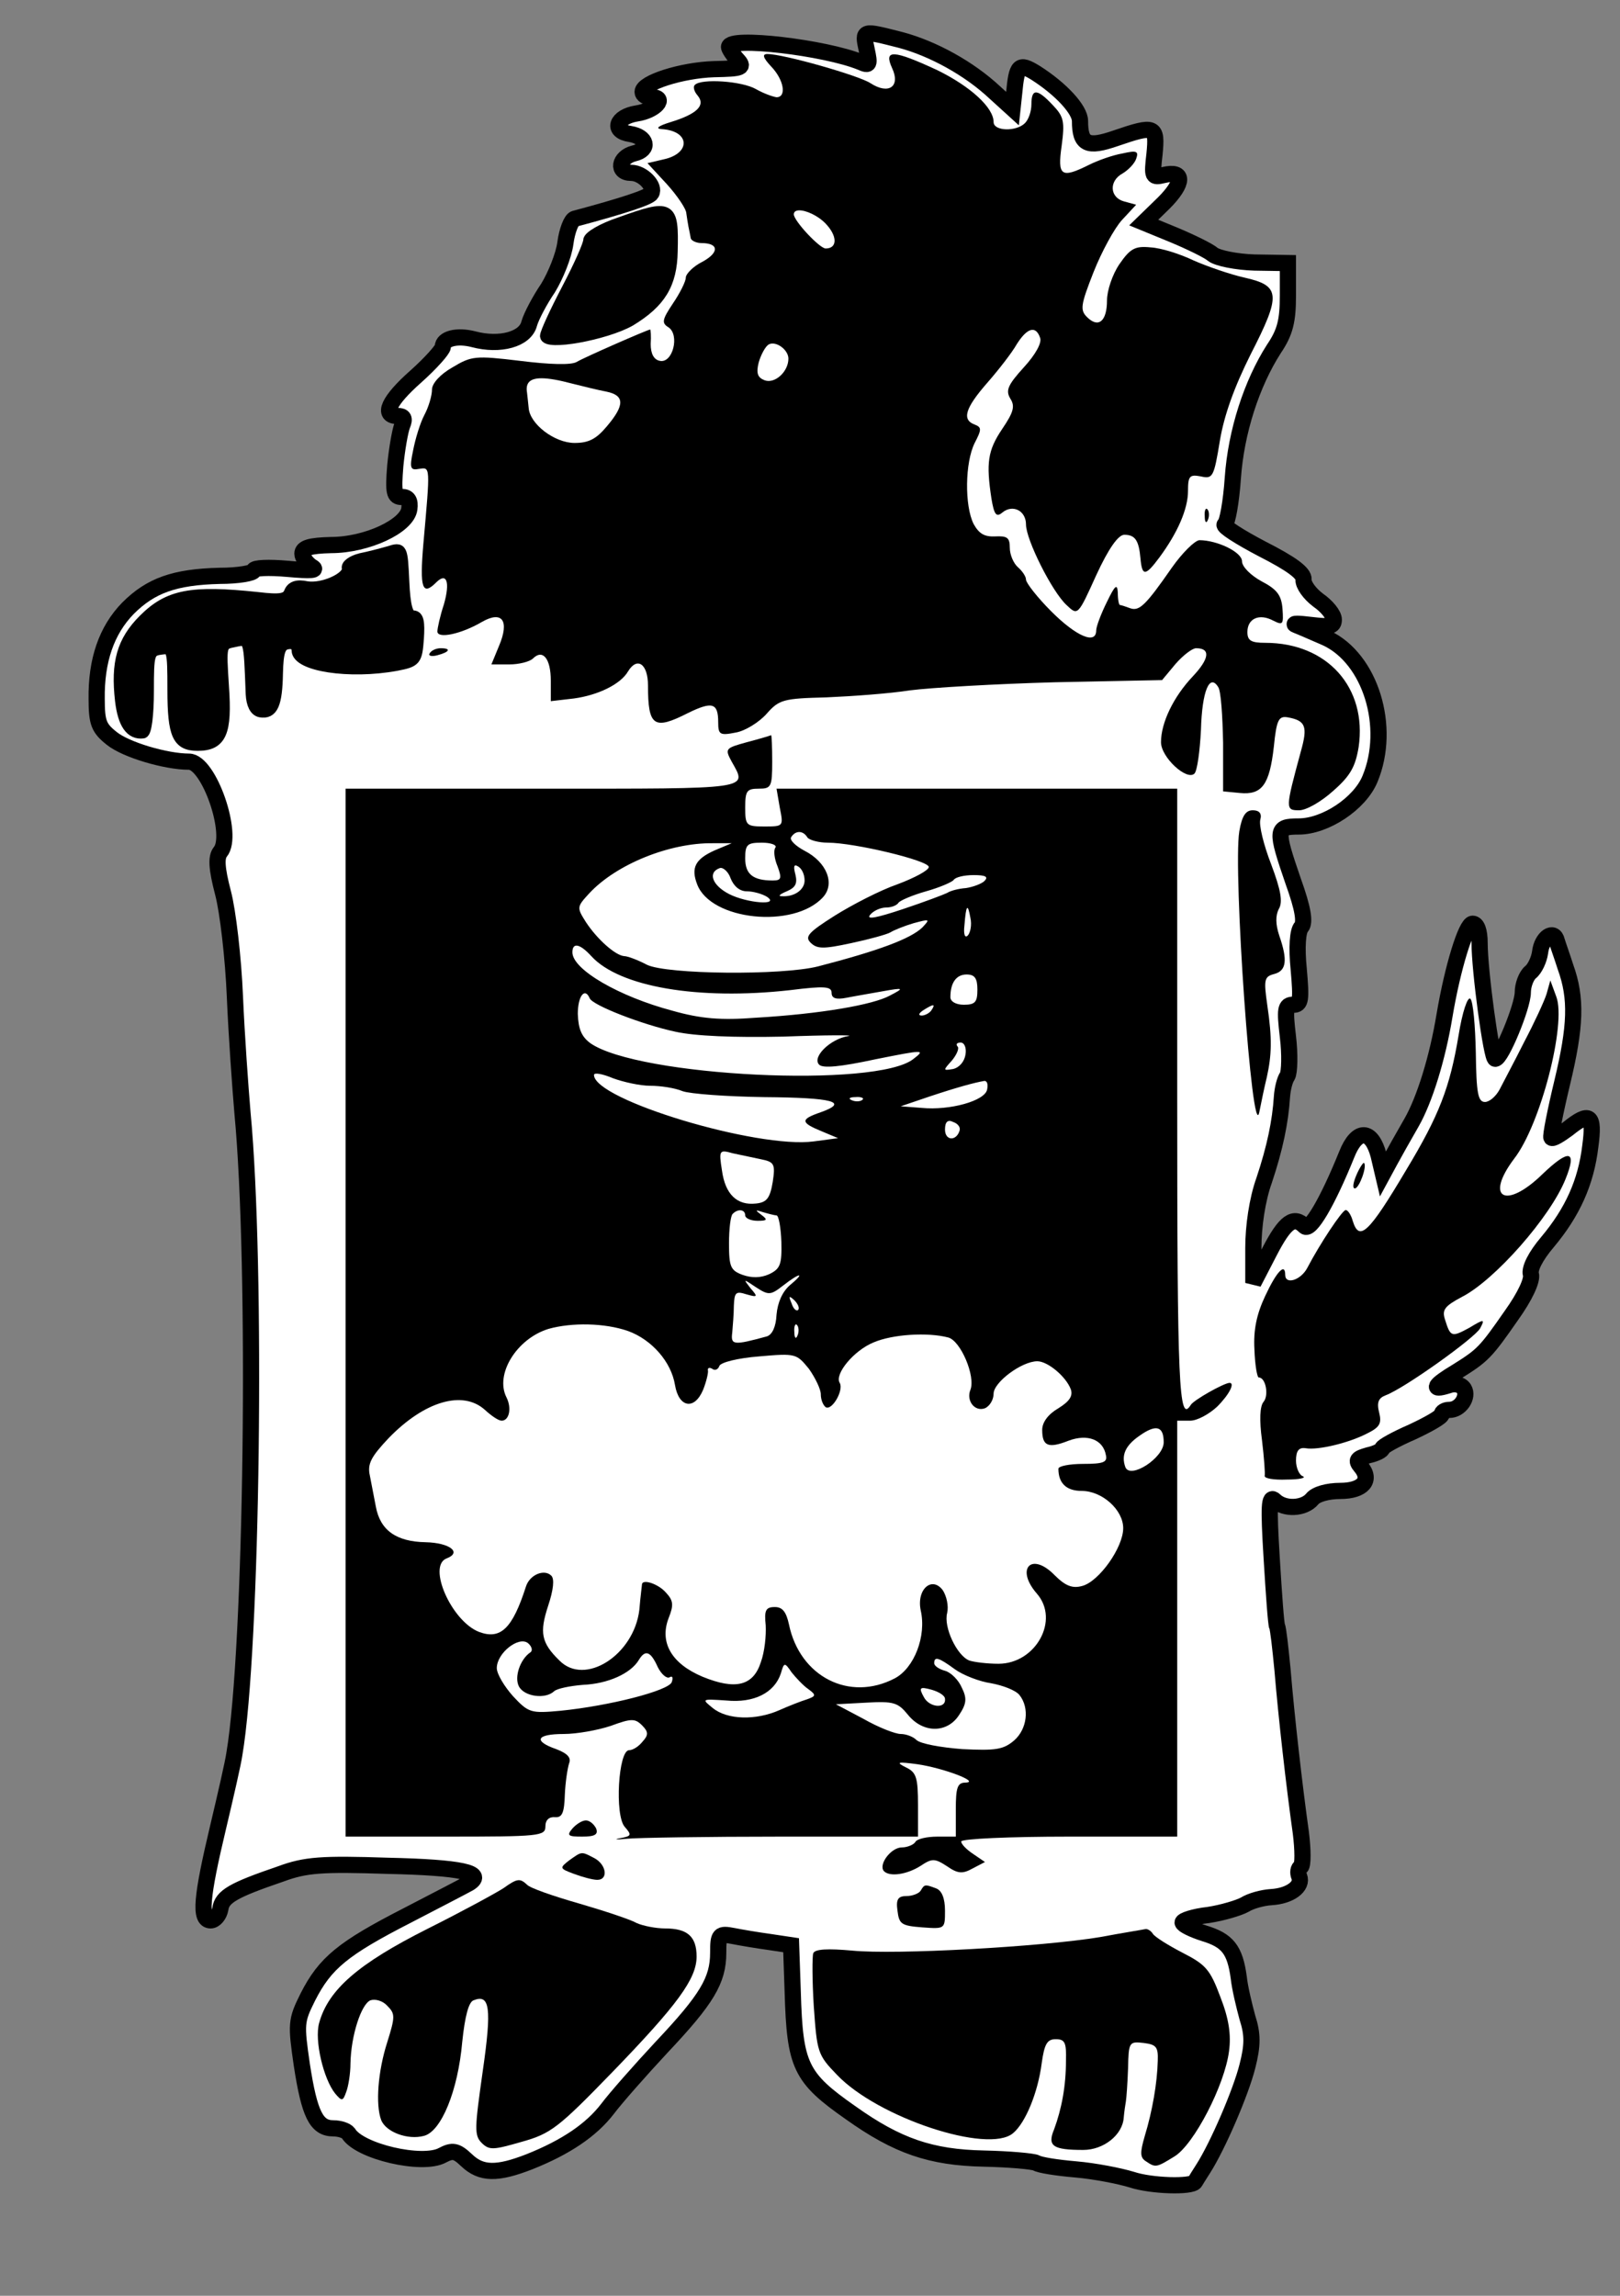 <svg xmlns:svg="http://www.w3.org/2000/svg" xmlns="http://www.w3.org/2000/svg" id="rexray-banner-logo" version="1.0" viewBox="0 0 300 425" preserveAspectRatio="xMidYMid meet">
    <rect x="0" y="0" width="300" height="425" fill="#808080" stroke="none"/>
    <g transform="translate(0,425) scale(0.1,-0.1)" stroke="none">
        <path id="rexray-banner-logo-bg" stroke-width="30" stroke="#000" fill="#fff" d="M0 2500l0 0 0 0 0 0 0 0 0 0 0 0 0 0 0 0m1668 1676c60-16 127-53 174-97l33-30 3 28c5 53 9 57 40 38 47-30 82-68 82-89 0-44 14-50 66-32 73 25 77 23 72-29-5-43-4-44 17-39 38 9 38-14 0-52l-37-36 56-23c31-13 64-29 72-36 9-7 44-14 77-15l62-1 0-60c0-47-5-68-26-99-41-64-70-153-76-239-3-44-10-83-15-86-4-3 27-23 69-45 55-28 78-45 77-57-1-9 11-26 27-38 16-11 29-27 29-36 0-13-8-14-42-10-24 3-36 3-28 0 8-3 33-14 56-24 82-38 121-165 81-261-19-46-83-88-132-88-43 0-43-6-10-102 18-50 22-75 15-84-7-7-9-38-5-78 5-57 4-66-10-66-15 0-16-8-10-59 4-33 3-66-1-73-5-7-9-24-10-38-3-47-13-95-33-155-13-36-20-86-20-125l0-65 30 58c29 56 45 67 65 47 10-10 42 44 78 133 19 48 46 47 59-2l8-34 13 24c7 13 25 45 40 71 24 42 48 119 61 198 15 89 40 170 52 170 8 0 13-13 13-36 0-51 22-214 29-214 11 0 51 97 51 123 0 13 6 30 14 37 8 6 16 23 18 37 3 28 26 43 31 21 2-7 10-29 16-48 21-58 19-110-6-214-13-54-22-100-20-102 2-3 15 5 30 16 41 33 50 27 42-32-8-67-33-122-79-177-23-27-34-50-31-60 3-11-11-41-36-76-48-69-53-74-101-104-42-25-49-36-17-26 13 5 25 2 30-6 9-15-7-39-27-39-8 0-14-4-14-8 0-5-25-19-55-33-30-13-55-27-55-30 0-4-12-10-26-13-21-6-24-9-14-21 21-25 4-45-38-45-23 0-45-6-52-15-15-18-51-20-69-3-11 11-12-9-6-107 4-66 8-122 10-126 2-3 6-39 10-80 7-85 22-217 34-302 4-32 4-60 0-63-5-2-6-11-3-18 7-18-17-36-52-38-16-1-38-7-49-14-11-6-41-15-67-19-27-3-48-10-48-14 0-4 18-13 40-20 43-13 57-30 64-82 2-19 10-52 16-74 10-31 10-51 0-90-12-48-55-148-82-190-7-11-14-22-15-24-6-10-81-8-117 4-23 7-69 16-104 19-35 3-67 8-73 12-6 3-50 7-97 8-98 2-160 23-247 85-93 65-103 87-107 223l-3 87-40 6c-22 3-52 8-67 11-26 5-28 3-28-31 0-51-21-86-105-175-40-43-85-94-100-114-30-39-77-71-145-98-59-23-89-23-116 3-19 18-26 19-45 9-37-20-154 7-174 41-4 5-16 9-28 9-31 0-44 26-58 117-11 76-11 82 11 126 32 63 65 90 184 151 56 29 108 56 115 60 30 19-15 29-151 32-122 4-152 2-198-15-88-30-109-42-112-65-2-11-10-21-18-21-21 0-17 43 14 173 14 59 28 120 30 135 33 194 42 904 15 1187-4 47-11 144-14 215-3 72-13 158-22 192-12 46-13 66-5 76 26 31-21 167-58 167-43 0-117 22-143 43-24 19-28 29-28 73-1 71 18 127 58 168 42 42 86 58 170 60 34 0 63 5 63 10 0 5 28 6 62 3 44-4 58-3 45 4-9 6-17 17-17 24 0 11 14 15 53 16 66 0 141 35 145 67 2 15-2 22-14 22-14 0-16 8-12 58 3 31 9 65 13 75 5 12 3 17-9 17-29 0-17 28 34 73 28 25 50 50 50 55 0 15 26 22 57 14 49-13 96 0 103 29 4 14 20 44 35 66 14 23 29 60 32 83 3 23 11 43 17 45 90 24 138 40 142 47 8 13-16 38-37 38-28 0-23 29 5 36 30 7 24 31-7 36-35 5-26 32 12 38 34 5 57 30 27 30-9 0-16 4-16 10 0 17 72 40 132 42 53 1 57 3 43 18-8 9-15 20-15 23 0 20 178-1 244-28 16-7 17-5 11 23-8 37-8 36 63 18zM1421 4150 1421 4150 1421 4150" />
        <path id="rexray-banner-logo-face-left-paw" fill="#000" d="m1421 4150c-10 0-8-7 7-23 24-25 29-57 10-57-7 1-24 7-38 15-26 15-101 20-113 8-4-3-2-12 5-20 15-18-1-34-50-49-23-7-29-12-17-13 53-3 55-45 4-56l-30-7 36-39c19-21 36-46 36-54 1-8 3-19 4-25 1-5 3-14 4-20 0-5 10-10 20-10 33 0 33-18 1-35-16-8-30-22-30-29 0-7-11-29-24-48-20-30-21-36-8-44 21-14 8-67-16-62-11 2-17 13-17 31 1 15 0 27-1 27-4 0-121-51-136-60-10-6-49-5-105 2-83 10-90 9-125-12-23-13-38-30-38-41 0-11-6-32-14-47-8-15-17-45-21-66-7-33-5-37 11-34 21 3 21 7 8-139-7-82-2-97 24-71 19 19 26 1 14-41-7-21-12-44-12-50 0-14 44-5 83 18 37 21 51 2 31-45l-14-34 33 0c18 0 38 5 44 11 18 18 33 0 33-41l0-38 43 5c44 6 86 26 100 50 17 28 37 14 37-26 0-76 11-83 74-51 45 22 56 19 56-17 0-23 3-25 33-19 17 3 43 19 57 35 23 26 31 28 110 30 47 2 117 7 155 13 39 5 159 12 269 15l198 4 25 30c14 16 31 29 38 29 27 0 25-19-6-52-36-38-59-86-59-122 0-28 48-72 62-58 5 5 10 41 12 81 2 72 16 105 32 79 5-7 8-53 9-103l0-90 31-3c41-4 55 15 63 86 5 50 9 57 26 54 33-6 37-17 24-63-29-107-29-109-3-109 13 0 41 16 63 36 32 28 41 45 47 81 16 110-58 193-173 193-26 0-33 4-33 20 0 25 22 35 48 21 18-9 19-7 17 22-2 25-10 36-39 51-20 11-36 27-36 37 0 17-46 39-79 39-9-1-32-24-51-51-48-69-60-81-77-75-8 3-17 6-19 6-2 0-4 10-4 23-1 17-5 14-20-17-11-22-20-46-20-53 0-27-37-11-83 35-26 26-47 53-47 59 0 6-7 16-15 23-8 7-15 23-15 36 0 19-5 22-27 21-20-1-30 5-40 23-17 34-16 114 2 150 13 25 13 29 0 34-24 9-18 30 23 77 21 24 46 56 55 72 19 30 35 35 43 12 4-9-8-31-30-55-30-33-34-43-25-58 9-14 6-25-15-56-27-40-30-63-20-129 5-30 9-35 20-26 19 16 44 4 44-22 0-28 48-124 75-149 21-20 21-20 55 55 23 50 41 75 52 75 20 0 27-10 30-44 3-33 9-33 35 2 34 46 53 90 53 123 0 28 3 31 24 27 22-5 24-1 35 66 8 48 27 100 57 160 57 111 55 127-11 142-27 6-70 21-95 32-25 12-60 23-79 24-29 3-38-2-58-31-13-19-23-49-23-67 0-39-16-52-37-31-13 13-12 22 12 83 15 38 39 82 53 97l26 28-22 6c-27 7-29 38-3 52 10 6 22 18 25 27 5 14 1 16-25 10-18-3-46-13-62-21-52-26-59-21-51 35 6 45 4 54-16 75-29 31-40 32-40 2 0-13-5-28-12-35-16-16-58-15-58 2 0 27-43 66-104 96-82 38-100 39-84 4 16-34-6-50-40-28-21 14-161 54-191 54z" />
        <path id="rexray-banner-logo-left-eyebrow" fill="#fff" d="m1479.453 3860.578c12.636 0.473 35.109-9.453 49.547-24.578 22-23 22-46 0-46-11 0-58 50-59 63 0 5 3.71 7.363 9.453 7.578z" />
        <path id="rexray-banner-logo-left-eye" fill="#fff" d="M1431.234 3614.031C1444.149 3613.628 1460 3599.812 1460 3586c0-24-25-47-44-40-13 5-16 13-11 33 4 14 12 29 18 33 2.438 1.5 5.254 2.124 8.234 2.031z" />
        <path id="rexray-banner-logo-face-left-paw" fill="#fff" d="M1003.297 3549.734C1016.627 3549.652 1035 3546.375 1059 3540c20-5 48-12 64-15 34-7 34-25 1-64-20-24-34-31-60-31-37 0-83 35-85 65-1 8-2 21-3 28-3.125 18.125 5.08 26.871 27.297 26.734z" />
        <path id="rexray-banner-logo-right-ear" d="M1148 3838c-33-11-58-26-58-33 0-8-18-48-40-90-22-42-40-81-40-87 0-18 111 2 157 28 56 34 77 68 78 129 2 85-2 87-97 53z" stroke-width="20" stroke="#000" fill="#000" />
        <path d="M2231 3294c0-11 3-14 6-6 3 7 2 16-1 19-3 4-6-2-5-13z" fill="#000" />
        <path id="rexray-banner-logo-right-paw" d="M720 3229c-14-4-37-10-52-13-16-4-27-12-25-18 3-17-45-39-75-34-18 4-28 0-32-10-5-13-17-15-59-10-123 13-165 5-211-41-40-40-51-80-43-150 5-43 19-63 42-60 6 1 10 35 10 77 0 70 1 75 23 78 21 3 22 1 22-75 0-84 9-103 46-103 44 0 54 24 48 109-5 78-5 78 20 83 28 6 27 7 31-97 1-19 7-31 17-33 23-4 31 14 32 72 1 40 5 52 19 54 10 2 17-3 17-12 0-29 97-44 184-28 36 7 38 9 41 50 2 30 0 42-10 42-10 0-15 18-17 63-3 63-3 64-28 56z" stroke-width="20" stroke="#000" fill="#000" />
        <path d="M796 3041c-4-5 3-7 14-4 23 6 26 13 6 13-8 0-17-4-20-9z" fill="#000" />
        <path id="rexray-banner-logo-portrait-bg" d="M1383 2876c-40-11-41-12-28-36 29-52 41-50-350-50l-365 0 0-970 0-970 185 0c175 0 185 1 185 19 0 12 7 18 18 17 13-1 17 8 18 42 1 23 5 49 8 58 4 10-3 18-24 26-43 15-37 28 14 28 24 0 63 7 87 15 38 14 45 14 58 1 12-12 12-18 1-30-7-9-18-16-25-16-20 0-27-121-8-142 13-15 13-17-9-21-12-2-7-3 12-1 19 2 149 4 288 4l252 0 0 58c0 51-3 61-22 70-20 10-16 11 21 6 48-7 117-33 89-34-15 0-18-9-18-50l0-50-34 0c-19 0-38-4-41-10-3-5-15-10-25-10-20 0-44-32-33-44 11-11 43-6 68 10 21 14 26 14 49-1 20-14 29-14 47-4l23 12-22 15c-12 8-22 18-22 23 0 5 90 9 200 9l200 0 0 385 0 385 24 0c13 0 35 12 50 26 23 23 33 44 23 44-10 0-67-32-72-41-22-35-25 35-25 566l0 575-371 0-371 0 6-35c7-35 7-35-29-35-33 0-35 2-35 35 0 31 3 35 25 35 23 0 25 3 25 50 0 28-1 49-2 49-2-1-22-7-45-13zm112-176c3-5 21-10 38-10 49 0 187-33 187-45 0-6-26-20-58-32-32-11-84-38-116-58-49-31-56-39-45-50 12-12 24-12 75-1 33 7 66 16 73 20 6 4 26 12 43 17 30 8 31 8 16-8-22-21-81-43-193-72-67-17-280-15-317 3-17 9-36 16-42 16-16 1-50 31-71 63-17 27-17 28 6 53 50 54 149 94 229 93l35 0-31-13c-36-16-45-32-33-63 25-67 179-83 233-24 23 25 7 65-34 86-17 9-28 20-25 25 8 13 22 13 30 0zm-59-19c-4-5-2-21 4-35 8-22 7-26-9-26-37 0-51 12-51 41 0 26 4 29 31 29 16 0 28-4 25-9zm-53-81c12 0 29-5 37-10 26-17-37-12-70 5-31 16-40 40-17 48 6 2 16-7 20-19 6-15 17-24 30-24zm107 20c0-17-19-31-43-29-7 0-2 4 10 9 16 7 20 14 16 31-4 15-3 20 5 15 7-4 12-15 12-26zm333-1c-5-5-21-11-34-13-14-1-29-5-35-9-6-3-43-17-82-30-48-16-68-20-61-11 6 8 20 14 30 14 10 0 20 4 23 9 3 4 26 14 51 21 25 7 48 17 51 21 3 5 19 9 37 9 22 0 28-3 20-11zm-31-101c-5-5-8 2-6 19 3 38 6 42 11 14 3-13 0-28-5-33zm-697-38c52-57 198-82 368-63 64 8 77 7 77-5 0-10 8-13 28-9 15 3 45 8 67 12 39 7 40 6 13-8-31-17-128-34-248-41-65-5-102-2-155 13-98 26-185 76-185 108 0 19 14 16 35-7zm715-62c0-23-4-28-25-28-15 0-25 6-25 14 0 27 11 42 30 42 15 0 20-7 20-28zm-718-16c5-13 98-49 159-62 36-8 108-11 200-9 79 3 133 3 120 1-33-5-68-39-54-53 7-7 39-4 104 10 90 18 93 18 71 1-67-55-511-33-599 29-16 12-22 26-23 54 0 33 13 50 22 29zm633-22c-3-5-12-10-18-10-7 0-6 4 3 10 19 12 23 12 15 0zm63-82c-2-13-11-24-23-27-19-3-19-3-2 16 9 11 14 23 10 26-3 4-1 7 6 7 7 0 11-10 9-22zm-584-58c19 0 46-4 60-10 14-5 81-10 151-11 128-1 158-9 105-28-38-13-38-19 1-35l31-13-45-6c-104-14-407 77-407 123 0 5 16 2 35-6 19-7 50-14 69-14zm624-7c-4-21-69-39-121-34l-39 3 53 18c51 17 84 26 102 29 5 0 7-6 5-16zm-231-19c-3-3-12-4-19-1-8 3-5 6 6 6 11 1 17-2 13-5zm180-57c-6-20-27-19-27 2 0 14 5 19 15 14 9-3 14-10 12-16zm-368-53c25-5 27-9 22-42-5-30-11-38-31-40-35-4-57 17-63 61-6 38-5 39 20 32 14-3 38-8 52-11zm-29-104c0-5 10-10 23-10 18 0 19 2 7 11-12 9-12 10 3 5 10-3 22-6 25-6 4 0 8-22 9-49 1-42-2-50-23-60-16-7-32-7-49-1-22 8-25 15-25 58 0 27 3 52 7 55 10 10 23 8 23-3zm83-129c-14-12-23-32-25-55-1-22-8-37-18-40-62-17-67-16-64 7 1 12 3 35 3 50 1 25 4 27 23 21 21-6 22-5 8 11-14 18-14 18 10 2 23-15 27-15 50 3 32 25 42 25 13 1zm15-46c-3-3-9 2-12 12-6 14-5 15 5 6 7-7 10-15 7-18zm-315-39c44-16 80-57 87-100 7-42 36-47 52-9 6 15 10 32 9 36-1 5 3 6 8 3 5-4 11-1 13 5 2 7 35 15 74 18 68 6 69 5 92-23 12-17 22-38 22-47 0-10 4-20 9-24 12-7 34 32 26 45-10 16 26 60 63 75 35 15 100 19 138 9 23-6 51-72 41-97-8-20 8-41 27-34 9 4 16 16 16 27 0 21 52 60 81 60 19 0 53-28 62-52 4-12-2-22-23-35-19-11-30-26-30-40 0-30 11-35 49-20 35 13 64 2 69-27 3-13-5-16-42-16-25 0-46-4-46-9 0-27 15-41 43-41 38 0 77-35 77-69 0-36-45-99-76-107-18-5-31 0-51 20-43 44-73 12-33-34 43-49-2-130-71-130-21 0-45 3-54 6-23 9-48 62-41 88 3 13-1 31-8 42-20 27-49 2-41-37 11-48-12-107-48-126-84-44-176 3-196 100-5 23-12 32-26 32-17 0-20-6-17-34 1-19-2-49-9-68-14-44-47-52-108-27-57 24-80 63-63 108 10 25 9 33-5 48-13 15-41 25-44 16 0-2-3-23-5-48-10-84-101-142-148-94-34 33-37 52-21 101 10 30 12 50 6 56-13 13-40 2-47-20-25-78-47-99-87-84-51 20-96 122-60 136 29 11 6 29-39 30-54 1-84 22-92 66-3 16-8 41-11 57-5 22 2 35 35 70 66 68 137 89 178 52 12-11 25-20 31-20 14 0 19 23 9 43-22 43 19 109 78 127 43 12 104 11 147-4zm314-8c-3-8-6-5-6 6-1 11 2 17 5 13 3-3 4-12 1-19zm678-198c0-29-62-69-71-46-8 22 0 40 26 58 31 22 45 18 45-12zm-1173-389c-19-13-30-46-21-63 10-19 49-24 65-9 5 5 29 10 54 12 46 2 88 21 103 46 12 20 22 16 35-13 7-14 17-22 22-19 5 3 7 0 4-9-6-16-116-44-206-53-55-5-59-4-88 27-16 18-30 41-30 52 0 28 41 60 58 46 7-6 9-14 4-17zm786-31c15-11 46-23 67-26 22-4 46-13 53-22 19-24 14-63-10-84-20-17-34-19-96-16-40 3-78 10-85 17-6 6-19 11-29 11-10 0-41 12-69 28l-51 27 56 3c51 3 59 0 77-22 28-35 73-35 95-1 14 21 15 31 5 51-6 14-20 28-31 31-11 3-20 9-20 14 0 13 8 11 38-11zm-271-37c15-11 14-13-3-19-10-3-33-12-51-20-43-19-96-18-123 4-21 17-21 17 25 14 51-5 89 14 101 50 6 21 7 21 20 2 8-10 22-25 31-31zm253-18c2-19-29-16-39 3-10 18-8 20 14 14 14-4 25-11 25-17z" fill="#000" />
        <path id="rexray-banner-logo-left-fur" fill="#000" d="M2295 2711c-12-73 24-582 37-520 4 20 10 49 14 65 9 41 10 71 1 132-7 49-6 54 13 59 22 6 25 25 9 71-7 21-7 37-1 49 8 13 4 35-14 83-14 36-23 73-20 83 3 11-2 17-14 17-13 0-20-10-25-39z" />
        <path id="rexray-banner-logo-tail" fill="#000" d="M2864 2410c-4-13-23-54-42-90-18-36-39-75-45-87-7-13-19-23-27-23-13 0-16 16-17 91-1 50-5 95-10 100-5 5-15-24-22-68-16-96-36-148-97-249-70-118-87-133-99-94-3 11-9 20-13 20-7-1-48-63-71-107-12-23-41-32-41-13 0 23-16 6-37-39-16-34-22-63-20-99 1-29 5-52 8-52 13 0 19-33 9-45-7-8-8-34-3-71 4-33 6-62 5-66-1-5 17-8 41-7 23 0 36 3 30 6-7 2-13 16-13 29 0 18 5 25 18 23 23-4 81 10 115 28 22 11 26 18 21 38-5 19-1 27 12 32 35 13 165 106 175 124 9 17 8 18-20 1-33-18-35-17-45 15-6 18-1 25 31 42 61 31 164 148 192 218 22 54 7 57-43 9-68-66-107-44-52 29 49 63 97 250 78 300l-11 30-7-25z" />
        <path d="M2512 2075c-6-14-8-25-3-25 8 0 23 41 17 47-1 2-8-8-14-22z" fill="#000" />
        <path d="M1060 865c-11-13-8-15 18-15 24 0 30 4 26 15-4 8-12 15-19 15-7 0-18-7-25-15z" fill="#000" />
        <path d="M1054 806c-18-14-18-15 9-25 16-6 35-11 43-11 21 0 17 28-5 40-25 13-23 13-47-4z" fill="#000" />
        <path id="rexray-banner-logo-right-foot" fill="#000" d="M933 755c-12-8-76-43-142-76-127-64-183-112-200-174-9-32 8-104 30-131 12-14 14-14 20 3 4 10 8 34 8 53 1 52 20 110 37 117 9 3 23-1 31-10 15-15 15-20 0-68-17-53-22-115-11-144 9-22 49-37 79-29 32 8 63 83 71 174 5 48 12 74 21 77 30 12 34-13 17-131-15-106-16-119-2-133 14-14 22-13 74 2 54 15 68 26 167 128 122 126 157 174 157 215 0 37-17 52-58 52-18 0-42 5-53 10-10 6-58 22-106 36-49 14-92 29-97 35-13 12-18 12-43-6z" />
        <path d="M1705 750c-3-5-15-10-26-10-16 0-20-6-17-27 3-25 7-28 46-31 42-3 42-3 42 31 0 23-6 37-16 41-21 8-22 8-29-4z" fill="#000" />
        <path id="rexray-banner-logo-left-foot" fill="#000" d="M2037 664c-108-18-379-33-459-25-45 4-69 3-72-5-2-6-2-50 1-98 6-85 7-90 43-127 75-79 280-147 326-108 23 19 46 75 53 129 5 36 10 45 26 45 17 0 20-6 19-40 0-47-8-89-22-127-13-31-2-38 54-38 38 0 73 28 75 60 1 11 3 25 4 30 1 6 3 33 4 61 1 49 2 50 29 47 23-3 27-7 26-33-1-41-10-93-24-139-9-31-9-40 2-47 18-12 19-12 53 9 36 22 93 132 101 195 4 30 0 59-16 100-19 51-27 60-70 82-27 14-51 29-55 35-3 5-9 9-13 9-4-1-42-7-85-15z" />
    </g>
</svg>